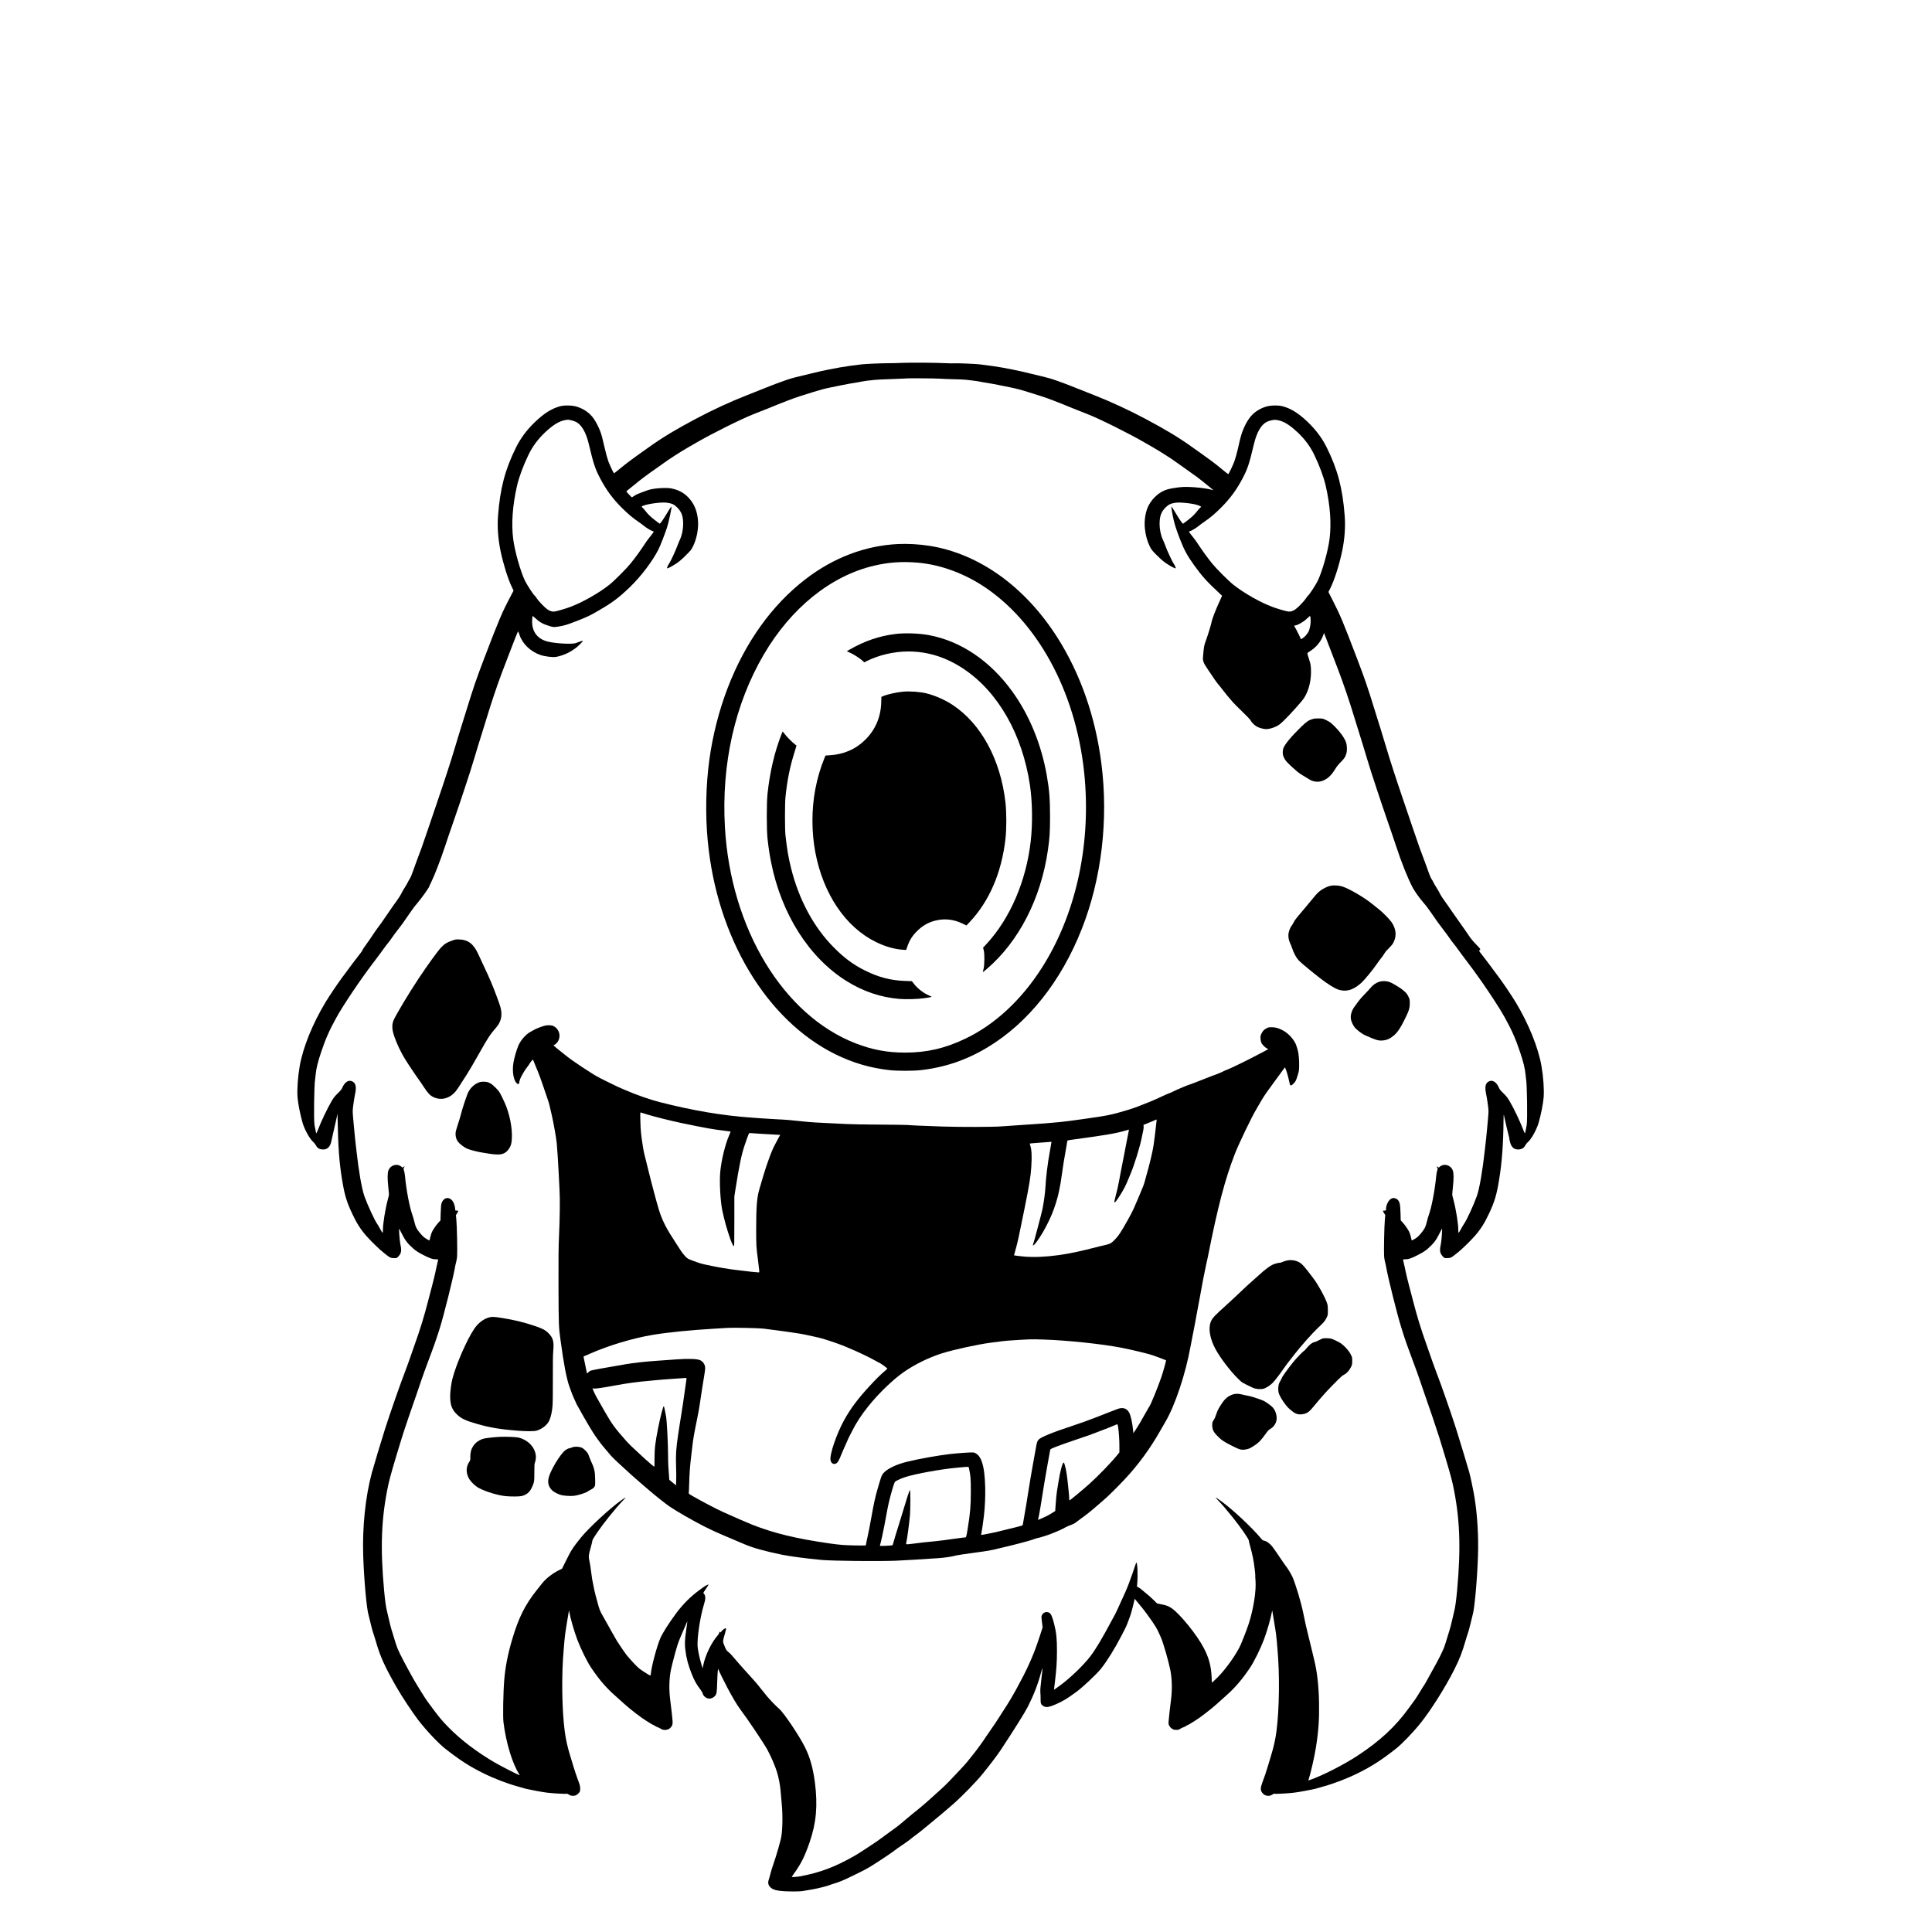 <?xml version="1.0" standalone="no"?>
<!DOCTYPE svg PUBLIC "-//W3C//DTD SVG 20010904//EN"
 "http://www.w3.org/TR/2001/REC-SVG-20010904/DTD/svg10.dtd">
<svg version="1.0" xmlns="http://www.w3.org/2000/svg"
 width="5000pt" height="5000pt" viewBox="0 0 5000 5000"
 preserveAspectRatio="xMidYMid meet">

<g transform="translate(0,5000) scale(0.1,-0.1)"
fill="#000000" stroke="none">
<path d="M23350 40609 c-118 -6 -282 -9 -365 -9 -178 0 -577 -17 -690 -30
-184 -21 -467 -61 -560 -79 -55 -10 -185 -35 -290 -55 -104 -20 -307 -65 -450
-101 -143 -35 -321 -78 -395 -96 -74 -17 -189 -51 -255 -75 -247 -88 -313
-113 -415 -154 -139 -56 -419 -167 -605 -240 -410 -160 -884 -379 -1315 -608
-528 -280 -869 -486 -1211 -731 -57 -41 -201 -143 -319 -227 -118 -84 -262
-192 -320 -239 -58 -47 -141 -114 -185 -150 -44 -36 -82 -65 -85 -65 -9 0
-114 224 -144 305 -30 84 -65 210 -100 365 -57 246 -70 298 -103 395 -36 104
-110 251 -174 345 -101 149 -255 258 -446 317 -116 35 -317 39 -428 9 -222
-61 -412 -181 -649 -407 -212 -203 -372 -417 -493 -662 -283 -571 -410 -1057
-464 -1767 -22 -290 1 -603 66 -913 72 -340 186 -707 286 -917 l50 -105 -92
-175 c-210 -400 -292 -593 -661 -1560 -226 -595 -271 -727 -470 -1370 -55
-179 -127 -408 -159 -510 -33 -102 -96 -309 -140 -460 -84 -286 -235 -754
-416 -1285 -58 -170 -178 -526 -268 -790 -160 -470 -203 -592 -323 -905 -32
-85 -74 -200 -92 -254 -18 -55 -50 -127 -71 -159 -22 -33 -39 -64 -39 -68 0
-8 -65 -120 -122 -209 -19 -30 -46 -80 -60 -110 -14 -30 -63 -107 -109 -170
-47 -63 -136 -190 -199 -283 -214 -313 -238 -346 -287 -409 -27 -35 -93 -128
-145 -208 -52 -80 -118 -174 -145 -210 -58 -76 -123 -177 -118 -182 2 -2 -36
-55 -86 -118 -133 -171 -250 -326 -310 -411 -30 -42 -88 -121 -131 -176 -90
-118 -327 -470 -425 -633 -335 -556 -583 -1169 -667 -1652 -48 -275 -71 -606
-56 -805 13 -162 69 -449 131 -662 52 -177 185 -416 275 -495 25 -21 56 -60
70 -87 34 -68 88 -102 169 -107 133 -9 210 73 240 258 4 25 18 86 30 135 13
50 45 189 71 310 l49 220 2 -125 c14 -736 42 -1129 114 -1570 65 -404 119
-583 269 -900 113 -241 216 -401 365 -570 124 -140 343 -352 445 -431 41 -32
89 -69 105 -82 56 -45 91 -57 165 -57 69 0 70 0 108 41 80 89 90 146 53 321
-19 90 -42 410 -28 398 3 -3 31 -57 62 -120 89 -179 151 -260 291 -384 71 -63
123 -98 235 -157 184 -98 270 -129 355 -129 35 0 64 -4 64 -9 0 -4 -11 -53
-24 -107 -14 -54 -34 -148 -46 -209 -12 -60 -50 -218 -85 -350 -35 -132 -84
-321 -110 -420 -98 -381 -195 -698 -345 -1120 -50 -143 -121 -343 -156 -445
-36 -102 -81 -225 -101 -275 -104 -264 -388 -1077 -511 -1465 -85 -267 -306
-1001 -340 -1130 -166 -621 -247 -1405 -222 -2146 21 -629 90 -1385 140 -1537
5 -15 30 -116 55 -224 26 -108 55 -214 65 -237 9 -23 38 -114 64 -204 116
-405 226 -649 539 -1197 130 -229 422 -670 562 -851 210 -272 525 -606 703
-744 383 -299 625 -455 982 -631 286 -142 622 -270 912 -349 98 -27 181 -51
185 -53 5 -3 130 -28 278 -56 234 -43 303 -52 519 -66 152 -9 253 -12 259 -6
5 5 29 -3 59 -22 41 -26 61 -32 107 -32 66 0 109 22 155 78 28 36 31 45 31
110 -1 63 -8 92 -59 227 -32 85 -82 234 -111 330 -29 96 -69 228 -89 293 -71
233 -112 418 -140 627 -76 571 -87 1486 -26 2140 5 58 12 139 15 180 8 103 33
305 45 360 5 25 23 135 40 244 17 110 32 202 34 204 2 2 7 -16 11 -40 24 -148
129 -512 206 -713 95 -249 249 -561 355 -720 201 -302 391 -524 622 -727 58
-51 165 -147 238 -214 157 -142 451 -368 570 -438 34 -19 85 -51 115 -71 29
-19 58 -35 64 -35 6 0 27 -11 45 -25 19 -14 53 -31 75 -37 22 -7 55 -23 73
-36 63 -47 178 -42 238 10 58 51 76 98 71 182 -5 75 -36 355 -61 546 -36 276
-29 564 19 794 13 63 58 242 100 398 62 224 92 316 147 443 38 88 92 215 121
282 28 67 52 121 54 120 2 -3 0 -20 -31 -242 -34 -238 -38 -336 -21 -478 28
-233 73 -405 170 -647 65 -163 123 -266 228 -404 25 -33 48 -73 51 -89 14 -71
99 -137 176 -137 43 0 107 29 137 61 51 56 56 87 64 369 5 146 12 283 17 305
8 38 9 39 17 15 12 -38 145 -307 225 -460 133 -250 254 -454 327 -552 202
-267 611 -877 713 -1061 84 -151 204 -430 247 -572 45 -151 82 -340 93 -475 6
-74 20 -232 31 -350 31 -312 21 -725 -21 -905 -31 -129 -98 -366 -136 -479
-85 -253 -126 -382 -140 -446 -8 -36 -24 -90 -34 -121 -35 -98 -21 -158 50
-223 78 -70 236 -96 583 -96 158 0 219 4 295 20 54 10 143 26 199 34 111 17
398 88 441 110 15 7 68 26 119 40 128 38 238 83 453 188 324 157 402 198 540
285 227 143 551 361 590 397 14 13 93 69 176 124 83 55 179 124 215 154 35 30
91 74 124 96 33 23 100 75 149 114 48 40 127 105 175 144 171 140 397 328 456
380 33 29 109 95 170 146 217 183 623 598 792 807 218 269 384 489 478 631
350 531 622 965 697 1114 157 313 266 596 344 896 41 160 42 126 3 -198 -24
-198 -29 -275 -24 -337 4 -44 7 -122 6 -173 -2 -104 9 -133 64 -170 55 -38
116 -39 220 -2 148 52 342 151 460 236 61 43 135 96 165 117 147 100 534 462
654 612 155 194 352 512 528 850 134 258 124 237 199 438 52 139 76 223 131
462 l14 59 82 -99 c140 -169 157 -191 231 -292 223 -304 264 -374 369 -618 61
-145 187 -579 237 -821 48 -228 55 -520 20 -789 -25 -185 -57 -486 -62 -560
-3 -59 0 -76 19 -109 37 -63 89 -99 152 -104 66 -5 92 0 137 31 19 12 52 28
74 35 22 6 56 23 75 37 18 14 39 25 45 25 6 0 35 16 64 35 30 20 81 52 115 71
119 70 413 296 570 438 73 67 180 163 238 214 231 203 421 425 622 727 106
159 260 471 355 720 77 201 182 565 206 713 4 24 9 42 11 40 2 -2 17 -94 34
-204 17 -109 35 -219 40 -244 12 -55 37 -257 45 -360 3 -41 10 -122 15 -180
61 -654 50 -1569 -26 -2140 -28 -210 -69 -396 -140 -627 -20 -65 -56 -183 -79
-263 -45 -153 -89 -281 -150 -444 -47 -126 -47 -193 2 -253 45 -56 88 -78 154
-78 46 0 66 6 107 32 30 19 54 27 59 22 6 -6 107 -3 259 6 216 14 285 23 519
66 149 28 274 53 278 56 5 3 88 27 185 53 290 79 626 207 912 349 357 176 599
332 982 631 154 120 442 418 633 655 275 341 649 935 882 1397 135 269 208
455 289 740 26 90 55 181 64 204 10 23 39 129 65 237 25 108 50 209 55 224 50
152 119 908 140 1537 17 508 -16 1065 -91 1519 -29 178 -104 537 -135 647 -48
169 -266 891 -336 1110 -123 388 -407 1201 -511 1465 -20 50 -65 173 -101 275
-35 102 -106 302 -156 445 -150 422 -247 739 -345 1120 -26 99 -75 288 -110
420 -35 132 -73 290 -85 350 -12 61 -32 155 -46 209 -13 54 -24 103 -24 107 0
5 29 9 64 9 85 0 171 31 355 129 112 59 164 94 235 157 140 124 202 205 291
384 31 63 59 117 62 120 14 12 -9 -308 -28 -398 -37 -175 -27 -232 53 -321 38
-41 39 -41 108 -41 74 0 109 12 165 57 17 13 64 50 105 82 102 79 321 291 445
431 149 169 252 329 365 570 150 317 204 496 269 900 72 440 107 926 112 1520
1 102 4 162 9 145 4 -16 33 -144 64 -284 32 -140 62 -265 67 -278 5 -13 9 -34
9 -45 0 -12 10 -57 21 -101 36 -133 109 -193 225 -185 80 5 137 42 171 110 13
26 42 62 64 80 85 68 227 323 278 499 62 213 118 500 131 662 15 199 -8 530
-56 805 -84 483 -332 1096 -667 1652 -98 163 -335 515 -425 633 -43 55 -101
134 -131 176 -60 85 -177 240 -310 411 -85 108 -89 115 -70 128 10 7 19 20 19
28 0 8 -50 65 -112 127 -78 79 -133 146 -186 227 -42 63 -144 210 -227 325
-83 116 -188 265 -233 332 -45 68 -121 176 -168 240 -48 65 -98 143 -112 173
-14 30 -41 80 -60 110 -57 89 -122 201 -122 209 0 4 -17 35 -39 68 -21 32 -53
104 -71 159 -18 54 -60 169 -92 254 -120 313 -163 435 -323 905 -90 264 -210
620 -268 790 -181 531 -332 999 -416 1285 -44 151 -107 358 -140 460 -32 102
-104 331 -159 510 -199 643 -244 775 -470 1370 -356 933 -422 1090 -619 1477
l-113 223 51 101 c105 209 230 603 304 956 65 312 88 624 66 913 -54 710 -181
1196 -464 1767 -121 245 -281 459 -493 662 -237 226 -427 346 -649 407 -111
30 -312 26 -428 -9 -191 -59 -345 -168 -446 -317 -107 -157 -185 -343 -235
-560 -15 -63 -36 -155 -47 -205 -32 -137 -67 -262 -95 -340 -34 -93 -145 -325
-156 -325 -5 0 -52 35 -104 78 -53 42 -141 114 -197 160 -56 46 -199 152 -317
236 -118 84 -262 186 -319 227 -342 245 -683 451 -1211 731 -431 229 -905 448
-1315 608 -186 73 -466 184 -605 240 -102 41 -168 66 -415 154 -66 24 -181 58
-255 75 -74 18 -252 61 -395 96 -143 36 -345 81 -450 101 -104 20 -235 45
-290 55 -90 17 -354 55 -555 79 -118 14 -584 33 -657 27 -37 -3 -143 -1 -236
4 -265 13 -879 18 -1117 8z m975 -409 c83 -6 254 -13 380 -15 127 -3 262 -9
300 -14 39 -5 117 -15 175 -21 58 -6 134 -18 170 -25 36 -8 81 -16 100 -19
141 -22 303 -50 405 -72 66 -13 197 -40 290 -59 169 -35 262 -59 445 -116 334
-104 488 -154 520 -168 14 -6 86 -33 160 -60 74 -28 185 -71 245 -96 115 -49
395 -161 625 -250 313 -122 1089 -508 1485 -739 55 -32 147 -85 205 -118 190
-109 494 -303 615 -393 39 -29 147 -105 240 -170 220 -153 373 -267 510 -380
61 -51 135 -111 165 -135 30 -24 47 -40 37 -37 -139 51 -565 96 -787 84 -117
-7 -317 -38 -400 -63 -190 -56 -367 -205 -476 -401 -85 -151 -127 -393 -105
-606 16 -167 61 -331 122 -457 49 -100 59 -112 193 -245 101 -101 171 -161
246 -210 113 -75 225 -133 237 -122 8 9 -27 86 -63 138 -34 50 -165 334 -202
439 -17 47 -46 119 -66 160 -52 109 -86 268 -86 405 0 206 40 317 154 431 80
80 137 106 266 124 121 17 459 -21 575 -65 87 -33 93 -39 62 -59 -13 -9 -46
-45 -72 -79 -74 -96 -131 -152 -239 -236 -54 -42 -109 -84 -121 -93 -22 -17
-23 -16 -75 54 -29 39 -85 126 -123 192 -72 124 -117 190 -124 182 -2 -2 11
-91 31 -198 39 -211 83 -358 198 -653 104 -268 186 -419 363 -665 206 -286
341 -435 656 -726 l66 -61 -30 -69 c-16 -38 -51 -116 -78 -174 -55 -120 -143
-348 -154 -400 -22 -108 -98 -357 -164 -539 -41 -114 -44 -131 -67 -396 -10
-111 9 -160 134 -343 58 -86 133 -197 166 -246 33 -49 79 -109 101 -135 23
-25 70 -84 105 -131 64 -85 153 -193 265 -321 33 -38 143 -148 245 -246 114
-109 196 -196 214 -227 38 -66 113 -136 181 -170 60 -29 167 -56 225 -56 67 0
176 30 259 71 69 34 104 61 204 158 159 154 459 489 515 575 127 195 193 475
179 755 -5 102 -12 134 -52 261 -45 138 -46 145 -29 158 11 7 58 40 106 73
131 92 241 234 290 374 l23 64 48 -122 c53 -136 119 -308 325 -847 130 -340
298 -836 407 -1200 26 -85 89 -290 141 -455 53 -165 129 -415 170 -555 42
-140 98 -322 125 -405 28 -82 95 -287 149 -455 54 -168 176 -528 270 -800 95
-272 201 -585 237 -695 131 -402 297 -816 421 -1052 53 -100 187 -289 278
-390 51 -56 138 -171 195 -255 120 -179 240 -345 345 -478 41 -52 100 -133
131 -179 31 -46 76 -106 99 -134 24 -27 80 -102 126 -166 45 -64 160 -218 255
-343 338 -442 774 -1091 958 -1423 179 -323 282 -556 394 -893 88 -263 126
-418 141 -573 6 -57 12 -115 15 -129 26 -143 38 -1052 16 -1185 -26 -151 -44
-226 -52 -213 -5 7 -21 45 -35 83 -84 221 -246 562 -355 746 -55 93 -86 133
-161 205 -69 66 -98 102 -115 141 -67 162 -183 224 -284 153 -69 -50 -84 -142
-49 -310 27 -131 61 -366 62 -437 1 -32 -4 -116 -11 -188 -7 -71 -19 -204 -27
-295 -8 -91 -19 -196 -23 -235 -5 -38 -21 -178 -35 -310 -59 -534 -139 -995
-207 -1184 -86 -239 -261 -617 -331 -716 -19 -27 -57 -91 -83 -142 -27 -51
-52 -90 -57 -87 -4 3 -8 38 -8 79 0 158 -60 532 -125 775 -13 47 -26 97 -29
113 -4 15 3 111 15 215 24 215 23 372 -5 437 -60 142 -232 184 -342 84 -20
-19 -21 -19 -47 2 -31 24 -33 20 -11 -22 14 -28 14 -34 -1 -71 -9 -22 -20 -88
-26 -147 -36 -377 -121 -815 -197 -1021 -11 -30 -33 -107 -48 -170 -29 -121
-56 -176 -138 -274 -78 -94 -101 -115 -176 -161 -64 -39 -75 -43 -78 -28 -11
63 -46 182 -64 217 -37 72 -110 177 -165 236 l-52 57 -6 198 c-7 211 -16 263
-61 322 -33 44 -99 68 -150 54 -87 -23 -164 -161 -164 -291 0 -28 -2 -30 -40
-30 -22 0 -40 -4 -40 -9 0 -5 14 -32 31 -59 l30 -49 -11 -119 c-16 -166 -29
-838 -19 -954 5 -52 16 -115 24 -140 8 -25 23 -96 34 -157 25 -139 81 -383
172 -748 173 -693 277 -1030 518 -1665 71 -190 148 -401 170 -470 22 -69 74
-222 116 -340 122 -342 330 -957 396 -1170 211 -684 309 -1025 349 -1210 183
-856 213 -1618 110 -2740 -26 -278 -51 -454 -80 -559 -6 -20 -26 -108 -46
-196 -20 -88 -46 -196 -60 -240 -83 -280 -149 -485 -169 -524 -12 -25 -38 -80
-56 -121 -39 -87 -175 -341 -294 -550 -45 -80 -93 -165 -105 -190 -13 -25 -33
-58 -45 -75 -13 -16 -62 -95 -110 -175 -48 -80 -103 -167 -124 -195 -21 -27
-90 -122 -153 -210 -350 -485 -749 -857 -1328 -1238 -360 -236 -909 -517
-1228 -628 l-53 -18 7 22 c58 180 149 581 188 822 68 423 90 733 83 1160 -7
437 -51 824 -127 1123 -11 42 -47 194 -81 337 -33 143 -71 298 -84 345 -25 90
-79 333 -115 515 -52 268 -204 775 -284 950 -38 81 -121 218 -170 278 -19 23
-91 128 -161 232 -70 105 -152 223 -183 263 -62 82 -152 149 -214 158 -31 5
-48 17 -81 57 -240 289 -749 764 -1047 977 -152 108 -161 110 -69 14 112 -117
203 -222 375 -435 202 -251 424 -570 424 -611 0 -13 11 -61 24 -108 71 -257
100 -399 126 -614 11 -93 18 -172 16 -175 -3 -4 0 -60 6 -126 23 -269 -50
-739 -174 -1125 -55 -170 -197 -531 -246 -623 -156 -294 -427 -652 -635 -839
l-74 -67 -6 138 c-14 299 -69 505 -208 770 -176 336 -615 877 -828 1021 -81
54 -127 72 -266 100 l-110 23 -100 98 c-55 54 -138 128 -185 164 -47 37 -101
82 -120 100 -19 18 -53 42 -75 53 l-41 20 7 79 c19 207 6 543 -21 543 -5 0
-23 -46 -41 -102 -27 -89 -84 -248 -164 -463 -38 -103 -134 -321 -206 -472
-38 -80 -81 -173 -95 -207 -14 -33 -34 -74 -44 -91 -10 -16 -49 -88 -87 -160
-248 -465 -407 -733 -547 -919 -189 -252 -571 -615 -853 -810 l-96 -67 6 53
c3 29 13 108 21 175 37 300 49 495 50 763 1 326 -15 484 -73 714 -48 187 -78
258 -123 286 -68 41 -153 17 -190 -54 -19 -38 -20 -41 -3 -180 l18 -141 -68
-210 c-108 -335 -188 -540 -329 -840 -62 -133 -94 -195 -268 -520 -96 -178
-220 -388 -318 -535 -42 -63 -114 -176 -160 -250 -46 -74 -128 -196 -181 -270
-53 -75 -113 -162 -134 -194 -82 -129 -227 -329 -340 -470 -66 -82 -139 -172
-161 -201 -46 -57 -283 -312 -464 -499 -114 -117 -228 -223 -435 -406 -59 -52
-138 -122 -174 -155 -68 -61 -240 -203 -321 -265 -25 -19 -92 -75 -150 -125
-165 -143 -255 -215 -390 -310 -69 -49 -187 -135 -263 -193 -76 -57 -195 -140
-265 -184 -69 -44 -174 -113 -232 -153 -59 -40 -158 -101 -221 -137 -501 -286
-885 -430 -1404 -528 -63 -12 -215 -22 -215 -15 0 3 29 47 65 97 179 249 273
438 400 808 171 496 210 948 135 1536 -48 370 -127 655 -256 913 -148 298
-544 888 -666 994 -84 72 -260 254 -313 322 -24 31 -66 82 -92 113 -27 31 -62
75 -78 97 -46 64 -182 223 -269 315 -45 47 -124 134 -176 194 -52 60 -129 147
-171 195 -42 47 -97 111 -121 141 -24 30 -67 73 -96 95 -54 41 -63 56 -124
214 -24 62 -21 81 37 278 26 88 30 115 20 123 -15 12 -91 -43 -120 -86 -16
-25 -19 -26 -30 -10 -12 15 -14 14 -20 -16 -4 -18 -19 -46 -34 -63 -163 -181
-325 -512 -380 -775 l-18 -85 -21 68 c-55 176 -104 404 -109 507 -10 204 47
620 127 941 22 86 45 170 51 185 6 16 15 53 19 82 10 61 -6 127 -38 152 -17
13 -14 20 55 118 40 58 70 109 67 113 -5 9 -73 -26 -135 -70 -19 -14 -57 -42
-84 -61 -237 -171 -440 -373 -622 -619 -192 -260 -355 -517 -410 -651 -86
-205 -221 -713 -238 -892 -8 -80 11 -84 -179 36 -114 72 -144 97 -262 221 -73
77 -160 176 -194 220 -79 104 -262 380 -296 447 -15 29 -43 80 -64 113 -20 33
-74 130 -120 215 -46 85 -107 193 -135 240 -66 112 -86 164 -135 353 -22 87
-45 169 -50 182 -9 23 -44 190 -85 404 -8 47 -22 146 -31 221 -8 75 -24 179
-36 231 -32 144 -31 154 48 439 13 47 24 95 24 108 0 41 222 360 424 611 172
213 263 318 375 435 92 96 83 94 -69 -14 -283 -202 -821 -701 -1019 -944 -219
-270 -257 -330 -404 -628 l-92 -186 -70 -34 c-161 -77 -344 -217 -438 -336
-29 -37 -96 -121 -149 -187 -301 -379 -467 -712 -631 -1265 -112 -375 -178
-710 -206 -1040 -28 -322 -40 -965 -21 -1115 32 -264 91 -538 172 -800 60
-197 153 -414 225 -528 l24 -39 -23 7 c-49 16 -450 222 -608 312 -466 269
-896 595 -1221 928 -180 184 -251 272 -533 656 -38 52 -109 162 -159 244 -49
83 -102 168 -117 190 -62 91 -382 679 -439 805 -18 41 -44 96 -56 121 -20 39
-86 244 -169 524 -14 44 -40 152 -60 240 -20 88 -40 176 -46 196 -29 105 -54
281 -80 559 -103 1122 -73 1884 110 2740 40 185 138 526 349 1210 66 213 274
828 396 1170 42 118 94 271 116 340 22 69 99 280 170 470 132 348 226 616 300
855 105 337 338 1269 390 1558 11 61 26 132 34 157 8 25 19 88 24 140 10 116
-3 788 -19 954 l-11 119 30 49 c17 27 31 54 31 59 0 5 -18 9 -40 9 -38 0 -40
2 -40 30 0 46 -21 131 -42 175 -83 167 -253 158 -311 -16 -11 -32 -18 -106
-22 -244 l-6 -198 -52 -57 c-55 -59 -128 -164 -165 -236 -18 -35 -53 -154 -64
-217 -3 -15 -14 -11 -78 28 -75 46 -98 67 -176 161 -82 98 -109 153 -138 274
-15 63 -37 140 -48 170 -76 206 -161 644 -197 1021 -6 59 -17 125 -26 147 -15
37 -15 43 -1 71 22 42 20 46 -11 22 -26 -21 -27 -21 -47 -2 -110 100 -282 58
-342 -84 -28 -65 -29 -222 -5 -437 12 -104 19 -200 15 -215 -3 -16 -16 -66
-29 -113 -65 -243 -125 -617 -125 -775 0 -41 -4 -76 -8 -79 -5 -3 -30 36 -57
87 -26 51 -64 115 -83 142 -70 99 -245 477 -331 716 -68 189 -148 650 -207
1184 -14 132 -30 272 -35 310 -4 39 -15 144 -23 235 -8 91 -20 224 -27 295 -7
72 -12 156 -11 188 1 71 35 306 62 437 35 168 20 260 -49 310 -101 71 -217 9
-284 -153 -17 -39 -46 -75 -115 -141 -75 -72 -106 -112 -161 -205 -109 -184
-271 -525 -355 -746 -14 -38 -30 -76 -35 -83 -8 -13 -26 62 -52 213 -22 133
-10 1042 16 1185 3 14 9 72 15 129 15 155 53 310 141 573 112 337 215 570 394
893 184 332 620 981 958 1423 95 125 210 279 255 343 46 64 102 139 126 166
23 28 68 88 99 134 31 46 90 127 131 179 103 130 222 295 346 480 57 85 143
198 190 250 78 85 300 397 300 421 0 6 23 56 51 112 80 160 251 602 352 912
36 110 142 423 237 695 94 272 216 632 270 800 54 168 121 373 149 455 27 83
83 265 125 405 41 140 117 390 170 555 52 165 115 370 141 455 103 345 274
852 382 1135 63 165 150 392 193 505 129 341 221 570 228 570 4 0 19 -38 34
-83 75 -236 284 -438 545 -528 115 -39 310 -63 403 -49 87 14 208 54 300 99
76 38 100 52 206 127 59 42 200 182 191 191 -5 4 -136 -38 -182 -58 -85 -37
-522 -15 -730 37 -273 68 -417 266 -403 555 3 55 8 102 11 105 4 4 42 -27 86
-68 96 -90 193 -143 345 -188 107 -32 110 -32 200 -21 107 14 225 42 316 76
284 103 491 190 610 257 484 273 643 388 962 694 285 275 582 666 736 970 50
97 164 391 226 579 42 127 125 519 113 531 -7 8 -52 -58 -124 -182 -38 -66
-94 -153 -123 -192 -52 -70 -53 -71 -75 -54 -12 9 -67 51 -121 93 -108 84
-165 140 -239 236 -26 34 -59 70 -72 79 -14 9 -21 20 -17 24 58 57 492 123
654 100 129 -18 186 -44 266 -124 114 -114 154 -225 154 -431 0 -137 -34 -296
-86 -405 -20 -41 -49 -113 -66 -160 -37 -105 -168 -389 -202 -439 -36 -52 -71
-129 -63 -138 12 -11 124 47 237 122 75 49 145 109 246 210 134 133 144 145
193 245 97 198 146 474 122 690 -22 206 -84 368 -195 506 -130 162 -284 253
-496 294 -140 27 -466 3 -600 -44 -204 -73 -248 -90 -294 -113 -28 -14 -65
-36 -83 -49 -17 -13 -36 -24 -41 -24 -10 0 -142 142 -142 153 0 3 30 29 68 58
37 29 117 93 177 143 137 114 290 228 510 381 94 65 202 141 240 170 121 90
425 284 615 393 58 33 150 86 205 118 396 231 1172 617 1485 739 230 89 510
201 625 250 61 25 171 68 245 96 74 27 146 54 160 60 32 14 186 64 520 168
183 57 276 81 445 116 94 19 224 46 290 59 102 22 264 50 405 72 19 3 64 11
100 19 66 14 160 26 350 45 58 5 253 15 434 20 182 6 332 12 334 14 9 9 770 6
907 -4z m-9532 -1079 c41 -11 93 -29 115 -40 143 -73 258 -271 328 -565 127
-529 161 -634 288 -881 152 -295 335 -546 570 -778 159 -158 280 -260 434
-365 59 -40 118 -84 132 -97 42 -39 180 -124 221 -137 22 -6 39 -13 39 -16 0
-9 -72 -106 -120 -162 -26 -30 -81 -107 -122 -171 -98 -151 -238 -344 -361
-496 -102 -127 -421 -446 -544 -544 -272 -217 -707 -463 -1019 -578 -134 -49
-343 -110 -406 -118 -55 -7 -118 13 -180 55 -68 47 -224 208 -273 282 -24 38
-49 70 -54 72 -24 8 -198 273 -252 383 -117 239 -269 775 -308 1090 -50 396
-16 868 99 1370 54 233 158 515 298 806 100 208 240 399 416 567 214 204 380
306 541 332 75 11 76 11 158 -9z m18347 -13 c133 -42 278 -140 456 -310 176
-168 316 -359 416 -567 140 -291 244 -573 298 -806 115 -502 149 -974 99
-1370 -39 -315 -191 -851 -308 -1090 -54 -110 -228 -375 -252 -383 -5 -2 -30
-34 -54 -72 -49 -74 -205 -235 -273 -282 -62 -42 -125 -62 -180 -55 -63 8
-272 69 -406 118 -312 115 -747 361 -1019 578 -123 98 -442 417 -544 544 -123
152 -263 345 -361 496 -41 64 -96 141 -122 171 -48 56 -120 153 -120 162 0 3
17 10 39 16 41 13 179 98 221 137 14 13 73 57 132 97 154 105 275 207 434 365
235 232 418 483 570 778 127 247 161 352 288 881 70 294 185 492 328 565 22
11 72 29 111 39 83 22 148 19 247 -12z m774 -5085 c15 -96 4 -212 -32 -329
-18 -58 -80 -143 -139 -189 -59 -46 -83 -55 -83 -32 0 12 -101 216 -146 293
l-24 42 35 6 c75 14 212 94 292 171 43 41 81 74 84 75 4 0 9 -17 13 -37z"/>
<path d="M23230 35920 c-846 -44 -1659 -353 -2378 -905 -874 -670 -1567 -1638
-2022 -2825 -220 -574 -383 -1209 -470 -1837 -93 -674 -109 -1427 -44 -2113
237 -2505 1518 -4645 3309 -5527 450 -222 908 -355 1405 -409 195 -21 597 -21
789 0 623 68 1192 261 1736 589 1050 632 1906 1706 2441 3065 513 1300 693
2823 508 4282 -154 1210 -542 2321 -1141 3264 -836 1314 -2026 2167 -3308
2370 -271 42 -565 59 -825 46z m515 -481 c605 -51 1241 -288 1789 -666 1408
-973 2365 -2833 2541 -4943 148 -1773 -253 -3532 -1113 -4879 -530 -830 -1210
-1462 -1967 -1826 -529 -255 -1005 -366 -1570 -366 -458 -1 -852 73 -1278 238
-1876 725 -3236 2972 -3386 5593 -94 1631 256 3188 1002 4465 708 1211 1739
2043 2857 2305 376 89 723 113 1125 79z"/>
<path d="M23185 33594 c-426 -51 -807 -181 -1200 -407 l-70 -41 83 -38 c100
-45 236 -132 314 -199 l57 -50 58 30 c315 159 711 251 1076 251 510 0 981
-148 1434 -450 893 -593 1524 -1701 1718 -3011 64 -436 72 -990 20 -1449 -117
-1032 -533 -1999 -1145 -2661 l-89 -96 17 -59 c26 -92 23 -393 -5 -494 -11
-41 -19 -77 -18 -79 2 -2 50 37 107 85 829 714 1395 1816 1577 3069 46 320 55
453 56 865 0 468 -18 692 -85 1076 -141 803 -452 1559 -889 2164 -577 800
-1340 1314 -2176 1466 -243 44 -608 56 -840 28z"/>
<path d="M23375 32100 c-174 -15 -409 -69 -526 -118 l-39 -17 -4 -145 c-10
-373 -149 -701 -407 -959 -249 -249 -558 -385 -927 -407 l-107 -7 -32 -76
c-94 -224 -179 -513 -232 -791 -100 -524 -100 -1114 0 -1640 206 -1080 783
-1934 1568 -2319 250 -123 496 -191 735 -203 l48 -2 27 79 c57 170 130 286
261 415 136 134 286 220 463 264 241 61 478 35 705 -75 l104 -50 83 88 c508
540 825 1274 926 2148 30 259 30 685 0 950 -125 1102 -626 2029 -1361 2518
-194 129 -456 246 -675 301 -161 41 -439 62 -610 46z"/>
<path d="M20215 30973 c-175 -456 -290 -950 -352 -1518 -25 -230 -25 -920 0
-1155 25 -230 53 -416 93 -616 269 -1346 984 -2470 1956 -3076 424 -264 874
-417 1353 -459 178 -16 503 -6 670 20 209 33 200 28 110 67 -151 65 -307 188
-404 317 l-41 54 -173 6 c-371 13 -687 94 -1037 268 -304 151 -536 322 -810
598 -515 516 -902 1232 -1104 2041 -71 281 -106 487 -148 860 -17 154 -17 822
0 990 45 440 114 786 240 1184 l46 149 -44 36 c-83 66 -201 185 -257 259 -31
39 -57 72 -58 72 -1 0 -19 -44 -40 -97z"/>
<path d="M33982 31395 c-114 -32 -160 -63 -312 -209 -242 -235 -419 -447 -456
-548 -24 -65 -22 -163 4 -222 49 -109 98 -162 358 -388 34 -29 101 -75 150
-102 49 -28 117 -69 152 -92 111 -75 259 -86 382 -28 123 58 202 138 305 307
28 47 83 114 135 165 92 92 118 132 145 227 23 78 16 217 -14 296 -41 107
-155 265 -281 390 -104 104 -128 122 -215 165 -95 47 -100 49 -199 51 -66 2
-119 -2 -154 -12z"/>
<path d="M34453 27080 c-69 -13 -141 -42 -227 -93 -80 -47 -142 -105 -235
-222 -36 -44 -148 -179 -250 -300 -218 -258 -230 -273 -266 -345 -15 -30 -35
-64 -46 -75 -29 -32 -69 -128 -81 -195 -13 -79 2 -183 38 -254 15 -28 37 -85
51 -126 45 -136 108 -254 175 -326 81 -86 541 -460 698 -568 208 -142 301
-189 403 -206 177 -30 331 27 518 194 79 71 303 342 400 486 39 58 84 119 99
135 33 38 93 123 114 163 9 17 56 71 106 119 68 68 96 104 120 156 80 169 60
341 -58 514 -52 75 -215 241 -318 324 -44 35 -134 107 -200 159 -206 166 -588
386 -758 439 -79 24 -209 34 -283 21z"/>
<path d="M11699 25657 c-142 -51 -190 -81 -282 -176 -88 -92 -349 -453 -584
-806 -250 -375 -609 -976 -653 -1093 -30 -78 -35 -166 -16 -261 36 -175 166
-475 308 -712 82 -135 271 -419 360 -540 30 -41 94 -134 141 -207 101 -154
158 -214 244 -255 205 -96 425 -36 581 156 27 34 84 118 127 187 42 69 115
181 160 250 46 69 185 306 309 527 225 401 295 509 436 668 111 125 158 257
145 407 -8 94 -24 151 -108 378 -119 322 -187 483 -347 820 -48 102 -111 237
-139 300 -119 265 -261 378 -486 387 -93 4 -106 2 -196 -30z"/>
<path d="M35694 24592 c-88 -31 -164 -83 -218 -150 -28 -35 -101 -114 -162
-175 -61 -62 -134 -146 -163 -187 -28 -41 -67 -95 -87 -120 -81 -103 -121
-235 -102 -339 11 -62 56 -158 100 -214 40 -50 180 -158 248 -191 82 -40 259
-112 320 -130 116 -34 264 -11 366 58 143 97 216 193 348 456 118 235 140 302
141 430 0 103 -1 108 -38 183 -32 65 -51 89 -115 143 -42 36 -97 77 -122 92
-25 14 -79 47 -121 73 -42 26 -104 57 -137 68 -77 26 -187 27 -258 3z"/>
<path d="M14079 23450 c-84 -24 -204 -72 -255 -101 -21 -12 -68 -38 -104 -58
-114 -62 -248 -217 -305 -351 -46 -110 -104 -309 -126 -435 -43 -244 6 -500
108 -558 21 -12 43 11 43 44 0 68 94 250 206 396 35 46 64 88 64 93 0 5 18 29
40 55 l40 46 29 -64 c16 -36 34 -82 41 -103 7 -22 33 -84 58 -139 24 -55 86
-224 137 -375 51 -151 106 -315 124 -365 32 -93 34 -103 100 -390 48 -207 116
-592 130 -735 11 -110 34 -460 51 -790 5 -107 15 -296 21 -420 14 -255 8 -714
-15 -1225 -12 -254 -14 -550 -12 -1285 4 -994 5 -1024 52 -1370 83 -618 156
-997 230 -1205 62 -173 95 -259 108 -280 7 -11 27 -56 45 -100 18 -44 37 -84
41 -90 4 -5 18 -30 32 -55 200 -363 389 -680 467 -785 37 -49 85 -115 106
-145 22 -30 69 -89 105 -130 36 -41 86 -100 110 -130 68 -85 121 -139 304
-308 240 -222 372 -340 520 -467 71 -60 176 -150 233 -200 152 -132 425 -348
524 -415 187 -127 617 -373 894 -513 201 -101 369 -178 680 -308 143 -61 301
-127 350 -149 231 -99 511 -178 978 -275 206 -43 623 -98 1027 -136 288 -26
1458 -39 1930 -20 202 9 690 38 1110 67 128 9 294 32 379 53 42 11 99 23 126
26 28 4 86 13 130 21 44 8 154 23 245 34 91 11 219 29 285 40 66 12 145 25
175 30 30 4 102 20 160 35 58 15 125 31 150 36 73 15 327 78 445 110 61 17
151 41 200 54 50 13 128 38 174 55 46 16 91 30 101 30 23 0 222 62 320 100
162 62 311 129 387 174 23 14 81 39 129 56 48 17 101 42 118 56 17 15 85 65
152 113 135 96 266 201 423 338 58 51 142 124 186 161 102 88 351 335 531 527
343 367 652 789 910 1245 48 85 111 196 141 245 245 417 519 1241 642 1930 17
94 49 258 71 365 22 107 63 323 90 478 28 156 52 287 54 290 2 4 18 90 36 192
40 236 121 654 153 790 14 58 35 155 47 215 255 1292 441 1999 697 2660 100
259 437 961 555 1155 24 41 60 102 78 135 18 33 43 76 55 95 12 19 41 67 65
105 25 39 82 122 129 185 119 163 143 195 171 235 30 43 48 68 160 219 l84
114 27 -65 c24 -56 69 -225 96 -358 13 -63 43 -60 108 10 48 52 55 67 93 188
39 125 42 139 44 267 2 153 -13 321 -35 395 -8 28 -22 75 -31 105 -44 155
-204 338 -366 419 -112 57 -179 75 -275 76 -81 0 -95 -3 -143 -30 -64 -35 -97
-71 -130 -144 -21 -45 -24 -64 -20 -125 3 -45 13 -86 26 -112 24 -47 113 -131
148 -140 13 -3 24 -9 24 -13 0 -4 -28 -21 -62 -39 -35 -17 -117 -61 -183 -96
-225 -121 -701 -355 -782 -385 -45 -16 -116 -47 -159 -69 -44 -22 -97 -45
-119 -52 -37 -12 -253 -95 -455 -175 -144 -57 -269 -105 -276 -105 -17 0 -294
-115 -380 -158 -54 -28 -110 -53 -124 -57 -30 -8 -169 -69 -295 -130 -102 -49
-219 -98 -350 -148 -49 -19 -135 -53 -190 -75 -55 -22 -170 -61 -255 -87 -443
-132 -503 -144 -1175 -239 -288 -41 -472 -64 -595 -76 -284 -26 -339 -31 -400
-35 -327 -23 -530 -37 -730 -50 -129 -8 -298 -20 -375 -26 -220 -17 -1054 -19
-1510 -4 -489 16 -867 33 -915 40 -19 3 -336 7 -704 10 -368 2 -751 8 -850 14
-100 6 -293 16 -431 21 -338 14 -526 26 -740 49 -313 34 -393 41 -695 56 -162
8 -317 18 -345 21 -27 2 -144 11 -260 19 -763 53 -1519 180 -2387 401 -245 62
-627 195 -876 305 -73 33 -136 59 -139 59 -4 0 -47 20 -97 44 -402 194 -526
258 -649 338 -272 174 -265 170 -512 340 -49 34 -128 94 -175 133 -47 39 -112
90 -144 114 -32 24 -82 65 -111 91 l-51 47 37 21 c70 40 119 134 119 227 0
106 -61 204 -155 250 -57 27 -163 30 -246 5z m2672 -2293 c167 -53 632 -168
889 -222 612 -127 813 -163 1085 -195 98 -11 181 -22 183 -24 2 -2 -17 -51
-42 -108 -101 -234 -201 -650 -227 -948 -22 -245 4 -737 50 -965 51 -253 122
-507 215 -772 31 -88 73 -173 86 -173 14 0 14 17 15 690 l0 595 27 175 c102
648 159 919 247 1174 107 308 102 298 136 292 17 -3 122 -10 235 -16 113 -6
268 -15 345 -20 77 -5 153 -10 168 -10 l29 0 -43 -77 c-107 -197 -131 -246
-180 -363 -28 -69 -65 -165 -81 -215 -16 -49 -42 -124 -58 -165 -25 -67 -98
-309 -180 -595 -62 -214 -80 -451 -80 -1009 0 -453 1 -472 46 -811 14 -110 29
-228 31 -262 5 -57 3 -63 -13 -63 -32 -1 -324 30 -429 45 -55 8 -147 19 -205
25 -107 11 -455 70 -565 95 -33 8 -98 21 -145 30 -114 22 -199 47 -360 108
-127 48 -139 55 -195 113 -33 34 -80 92 -104 130 -23 38 -91 141 -149 229
-231 350 -334 550 -422 820 -53 163 -205 734 -312 1175 -32 135 -66 268 -73
295 -8 28 -24 109 -35 180 -50 317 -62 435 -67 664 -6 226 -5 234 13 229 11
-3 85 -26 165 -51z m13178 -187 c-5 -30 -13 -102 -18 -160 -6 -58 -17 -157
-26 -220 -8 -63 -22 -167 -31 -230 -19 -142 -108 -517 -184 -775 -16 -55 -34
-120 -40 -145 -14 -68 -58 -181 -165 -430 -54 -124 -112 -259 -130 -300 -48
-112 -250 -472 -350 -625 -62 -96 -168 -212 -230 -253 -24 -16 -71 -34 -103
-41 -32 -6 -128 -29 -213 -51 -501 -129 -744 -181 -1054 -224 -328 -45 -623
-57 -880 -36 -112 10 -256 28 -262 33 -1 1 20 80 47 174 47 164 75 294 223
1028 128 631 162 844 177 1090 18 289 9 451 -31 563 -6 18 -9 35 -7 37 2 3
101 11 219 20 118 8 243 17 278 20 l63 6 -7 -48 c-3 -26 -18 -106 -31 -178
-59 -315 -106 -695 -119 -960 -7 -132 -41 -384 -76 -555 -25 -120 -222 -864
-246 -927 -11 -29 25 -10 57 30 136 165 313 478 432 762 75 178 157 443 187
605 17 91 36 188 41 215 5 28 16 104 25 170 21 167 81 540 116 722 16 84 29
161 29 172 0 28 7 30 127 46 861 116 1119 160 1369 232 l100 29 -7 -50 c-4
-28 -19 -103 -33 -166 -14 -63 -30 -146 -36 -185 -6 -38 -25 -135 -41 -215
-16 -80 -39 -194 -50 -255 -11 -60 -31 -162 -44 -225 -13 -63 -31 -158 -39
-210 -17 -104 -62 -305 -101 -445 -47 -170 -29 -177 71 -27 107 160 175 283
232 417 28 66 69 165 92 219 100 238 244 706 290 943 10 54 26 130 35 168 9
39 15 89 12 112 l-4 42 46 17 c25 9 96 38 156 64 104 45 138 59 141 56 1 0 -2
-26 -7 -56z m-10169 -5355 c453 -56 965 -129 1055 -151 33 -7 146 -32 250 -54
203 -44 237 -54 555 -162 297 -101 767 -312 1035 -463 61 -34 117 -64 125 -67
24 -9 185 -129 185 -137 0 -4 -34 -36 -75 -71 -112 -95 -215 -197 -389 -385
-298 -323 -486 -575 -648 -865 -202 -364 -387 -905 -359 -1051 19 -102 119
-129 184 -50 20 25 68 122 82 166 7 22 30 76 50 120 20 44 65 145 100 225 34
80 66 150 71 156 5 6 33 60 62 120 110 223 248 435 427 658 268 334 637 691
919 887 290 202 656 381 999 488 300 94 907 226 1242 271 324 43 367 48 450
54 598 40 588 40 947 28 609 -21 1475 -112 1978 -208 271 -52 692 -153 832
-200 62 -20 332 -122 340 -128 7 -5 -74 -296 -120 -431 -89 -260 -278 -724
-312 -765 -7 -8 -56 -94 -110 -190 -116 -208 -181 -317 -251 -423 l-52 -77 -6
62 c-23 220 -63 400 -107 476 -59 104 -155 135 -285 92 -38 -13 -163 -61 -279
-107 -115 -47 -275 -109 -355 -138 -80 -30 -188 -70 -240 -90 -52 -20 -196
-69 -320 -110 -505 -166 -809 -291 -862 -353 -37 -44 -45 -72 -77 -257 -17
-93 -55 -306 -85 -473 -30 -167 -78 -453 -106 -635 -28 -183 -69 -433 -92
-557 -22 -124 -42 -241 -45 -262 -5 -33 -9 -37 -52 -48 -25 -7 -77 -20 -116
-31 -38 -10 -140 -35 -225 -55 -85 -19 -184 -44 -220 -54 -36 -11 -144 -35
-240 -53 -257 -51 -233 -49 -225 -20 11 46 54 337 69 473 27 238 39 506 33
745 -15 579 -108 851 -306 896 -32 7 -391 -17 -601 -41 -312 -36 -809 -125
-1120 -201 -279 -69 -510 -181 -609 -296 -44 -52 -53 -74 -150 -410 -63 -217
-96 -369 -165 -758 -30 -170 -73 -391 -96 -489 -22 -99 -40 -188 -40 -199 0
-18 -10 -18 -277 -13 -304 7 -401 15 -663 52 -866 124 -1438 263 -2005 486
-124 49 -509 217 -760 331 -161 73 -504 252 -768 402 -112 64 -118 69 -112 93
4 15 8 114 11 222 6 274 23 500 57 765 8 61 20 164 27 230 14 143 51 353 119
680 27 132 57 294 66 360 18 130 106 697 130 835 8 47 15 108 15 135 -1 89
-54 170 -135 205 -77 34 -306 41 -595 20 -253 -18 -411 -30 -560 -40 -283 -20
-558 -51 -760 -85 -551 -93 -893 -156 -919 -169 -15 -8 -41 -28 -58 -44 l-31
-28 -6 25 c-18 87 -75 361 -80 389 -3 20 -1 32 5 32 6 0 72 27 146 61 475 212
1119 407 1638 493 389 65 979 124 1615 161 146 8 290 17 320 19 141 10 810 -4
930 -19z m-1995 -1312 c-69 -496 -119 -839 -135 -923 -11 -58 -28 -166 -39
-240 -11 -74 -29 -196 -41 -270 -54 -362 -63 -506 -53 -825 5 -126 6 -288 3
-358 l-5 -128 -86 71 -87 72 -6 76 c-19 224 -26 375 -26 537 0 297 -30 889
-51 1020 -17 107 -53 275 -60 275 -17 0 -88 -271 -144 -555 -78 -390 -96 -544
-96 -812 0 -112 -2 -203 -5 -203 -8 0 -153 121 -238 200 -333 306 -411 381
-488 467 -303 343 -365 427 -564 774 -201 349 -246 431 -279 511 l-33 78 36
-6 c44 -6 240 22 527 76 324 61 612 100 915 125 41 3 116 11 166 16 50 6 242
21 425 34 184 12 342 23 352 24 14 1 16 -5 12 -36z m11174 -1245 c19 -140 31
-333 31 -493 l0 -152 -51 -64 c-146 -183 -506 -556 -728 -754 -195 -174 -499
-425 -514 -425 -4 0 -7 25 -7 56 0 30 -4 97 -10 147 -5 51 -17 164 -26 252
-15 157 -46 351 -64 410 -5 17 -14 49 -20 73 -6 23 -15 42 -20 42 -34 0 -92
-217 -140 -520 -17 -107 -35 -220 -40 -250 -9 -51 -22 -202 -36 -401 l-5 -85
-82 -51 c-98 -61 -153 -89 -272 -140 l-91 -39 28 134 c15 74 50 283 78 465 28
183 84 521 126 752 41 231 77 434 81 452 5 31 10 34 161 94 85 34 300 110 476
169 177 59 350 119 386 132 36 14 139 53 230 87 188 71 304 117 405 160 39 17
75 31 81 31 7 0 16 -33 23 -82z m-3860 -1065 c38 -170 46 -269 46 -588 0 -378
-16 -570 -81 -965 -37 -228 -38 -230 -79 -230 -19 0 -78 -7 -132 -15 -289 -43
-578 -79 -762 -95 -131 -11 -250 -25 -396 -45 -55 -8 -128 -16 -162 -19 -70
-5 -70 -5 -53 69 20 89 69 460 90 679 5 60 10 236 10 390 -1 247 -2 278 -15
256 -22 -40 -69 -179 -135 -405 -34 -115 -107 -352 -161 -525 -55 -173 -109
-351 -120 -396 -11 -44 -24 -85 -27 -91 -4 -6 -74 -14 -171 -18 -156 -7 -163
-7 -157 11 22 72 90 379 116 524 63 358 102 549 140 695 69 264 117 416 137
431 34 27 158 83 251 114 252 84 923 207 1337 245 349 32 311 35 324 -22z"/>
<path d="M12425 21997 c-135 -35 -271 -162 -326 -306 -54 -141 -140 -406 -164
-506 -14 -60 -53 -190 -86 -287 -47 -143 -59 -190 -59 -241 0 -81 19 -143 60
-201 40 -55 157 -147 231 -180 75 -35 302 -92 439 -111 63 -8 137 -20 164 -26
27 -5 95 -12 150 -16 166 -10 259 31 338 147 52 78 69 138 75 270 14 279 -61
648 -187 925 -115 253 -135 286 -232 384 -112 113 -179 150 -285 156 -38 3
-90 -1 -118 -8z"/>
<path d="M33288 17374 c-32 -7 -76 -23 -98 -34 -21 -11 -52 -20 -68 -20 -42 0
-141 -28 -199 -56 -65 -31 -213 -144 -313 -238 -41 -39 -125 -113 -185 -165
-61 -52 -157 -140 -215 -195 -172 -164 -368 -347 -479 -447 -297 -267 -352
-326 -392 -417 -75 -171 -30 -445 118 -717 118 -219 371 -553 563 -745 123
-123 112 -117 394 -251 80 -38 192 -50 282 -30 66 15 180 89 250 162 53 56
199 247 274 359 24 36 63 90 86 120 24 30 116 149 205 263 158 203 468 552
598 672 141 131 180 175 218 252 38 77 38 77 38 202 -1 105 -4 137 -23 191
-60 169 -230 476 -358 645 -230 304 -286 367 -364 409 -98 54 -218 68 -332 40z"/>
<path d="M12629 15897 c-137 -47 -262 -148 -358 -290 -189 -281 -464 -910
-561 -1285 -32 -122 -60 -336 -60 -452 1 -222 43 -343 163 -463 120 -120 226
-170 547 -262 321 -91 594 -137 1020 -170 253 -20 441 -19 511 1 139 42 266
142 321 254 44 91 77 241 88 395 6 77 9 394 8 705 -2 412 1 607 11 720 20 237
-5 327 -128 451 -77 78 -166 123 -361 187 -304 100 -502 148 -833 202 -218 36
-280 37 -368 7z"/>
<path d="M34219 15357 c-20 -8 -65 -30 -100 -49 -35 -19 -80 -38 -100 -42 -58
-10 -122 -59 -194 -145 -37 -45 -70 -81 -75 -81 -15 0 -196 -186 -272 -280
-163 -200 -299 -392 -313 -440 -5 -14 -18 -41 -31 -60 -40 -62 -56 -131 -53
-222 4 -73 9 -93 45 -168 42 -86 136 -222 203 -293 46 -49 146 -129 189 -151
62 -32 137 -39 217 -21 106 23 155 62 291 231 109 135 313 365 408 460 56 55
143 144 195 198 64 66 112 106 150 126 71 35 136 106 181 194 33 65 35 76 35
165 0 94 -1 98 -43 178 -57 108 -198 254 -292 303 -173 91 -209 104 -310 107
-62 2 -107 -1 -131 -10z"/>
<path d="M31905 13912 c-115 -40 -190 -99 -268 -210 -93 -135 -128 -200 -163
-309 -19 -58 -45 -119 -58 -134 -36 -43 -49 -93 -44 -170 7 -90 40 -156 121
-239 113 -117 177 -161 381 -263 218 -110 254 -119 373 -97 80 15 97 23 224
105 105 68 166 132 287 301 55 77 81 104 117 123 61 32 119 100 146 170 43
113 10 278 -76 379 -40 48 -180 150 -245 180 -98 44 -333 120 -409 131 -40 6
-105 20 -144 31 -87 24 -176 25 -242 2z"/>
<path d="M12925 12814 c-186 -10 -388 -35 -442 -56 -204 -75 -318 -245 -311
-464 2 -75 0 -85 -26 -124 -83 -126 -91 -265 -23 -409 42 -91 174 -222 275
-274 179 -94 493 -188 688 -207 135 -13 342 -12 406 1 126 27 211 94 268 213
65 137 70 166 69 401 -1 167 2 219 15 253 97 268 -98 566 -424 648 -65 16
-337 26 -495 18z"/>
<path d="M14801 12540 c-24 -11 -51 -20 -60 -20 -34 0 -118 -49 -156 -91 -85
-95 -185 -243 -263 -389 -138 -259 -164 -384 -108 -505 39 -85 105 -144 218
-193 83 -36 107 -42 218 -52 90 -8 149 -8 210 -1 106 14 297 74 347 110 21 15
63 39 93 54 35 17 64 40 80 64 25 36 25 40 22 209 -3 202 -23 285 -116 479
-13 28 -34 82 -47 120 -19 60 -32 79 -88 135 -51 51 -78 70 -120 83 -73 23
-174 22 -230 -3z"/>
</g>
</svg>
